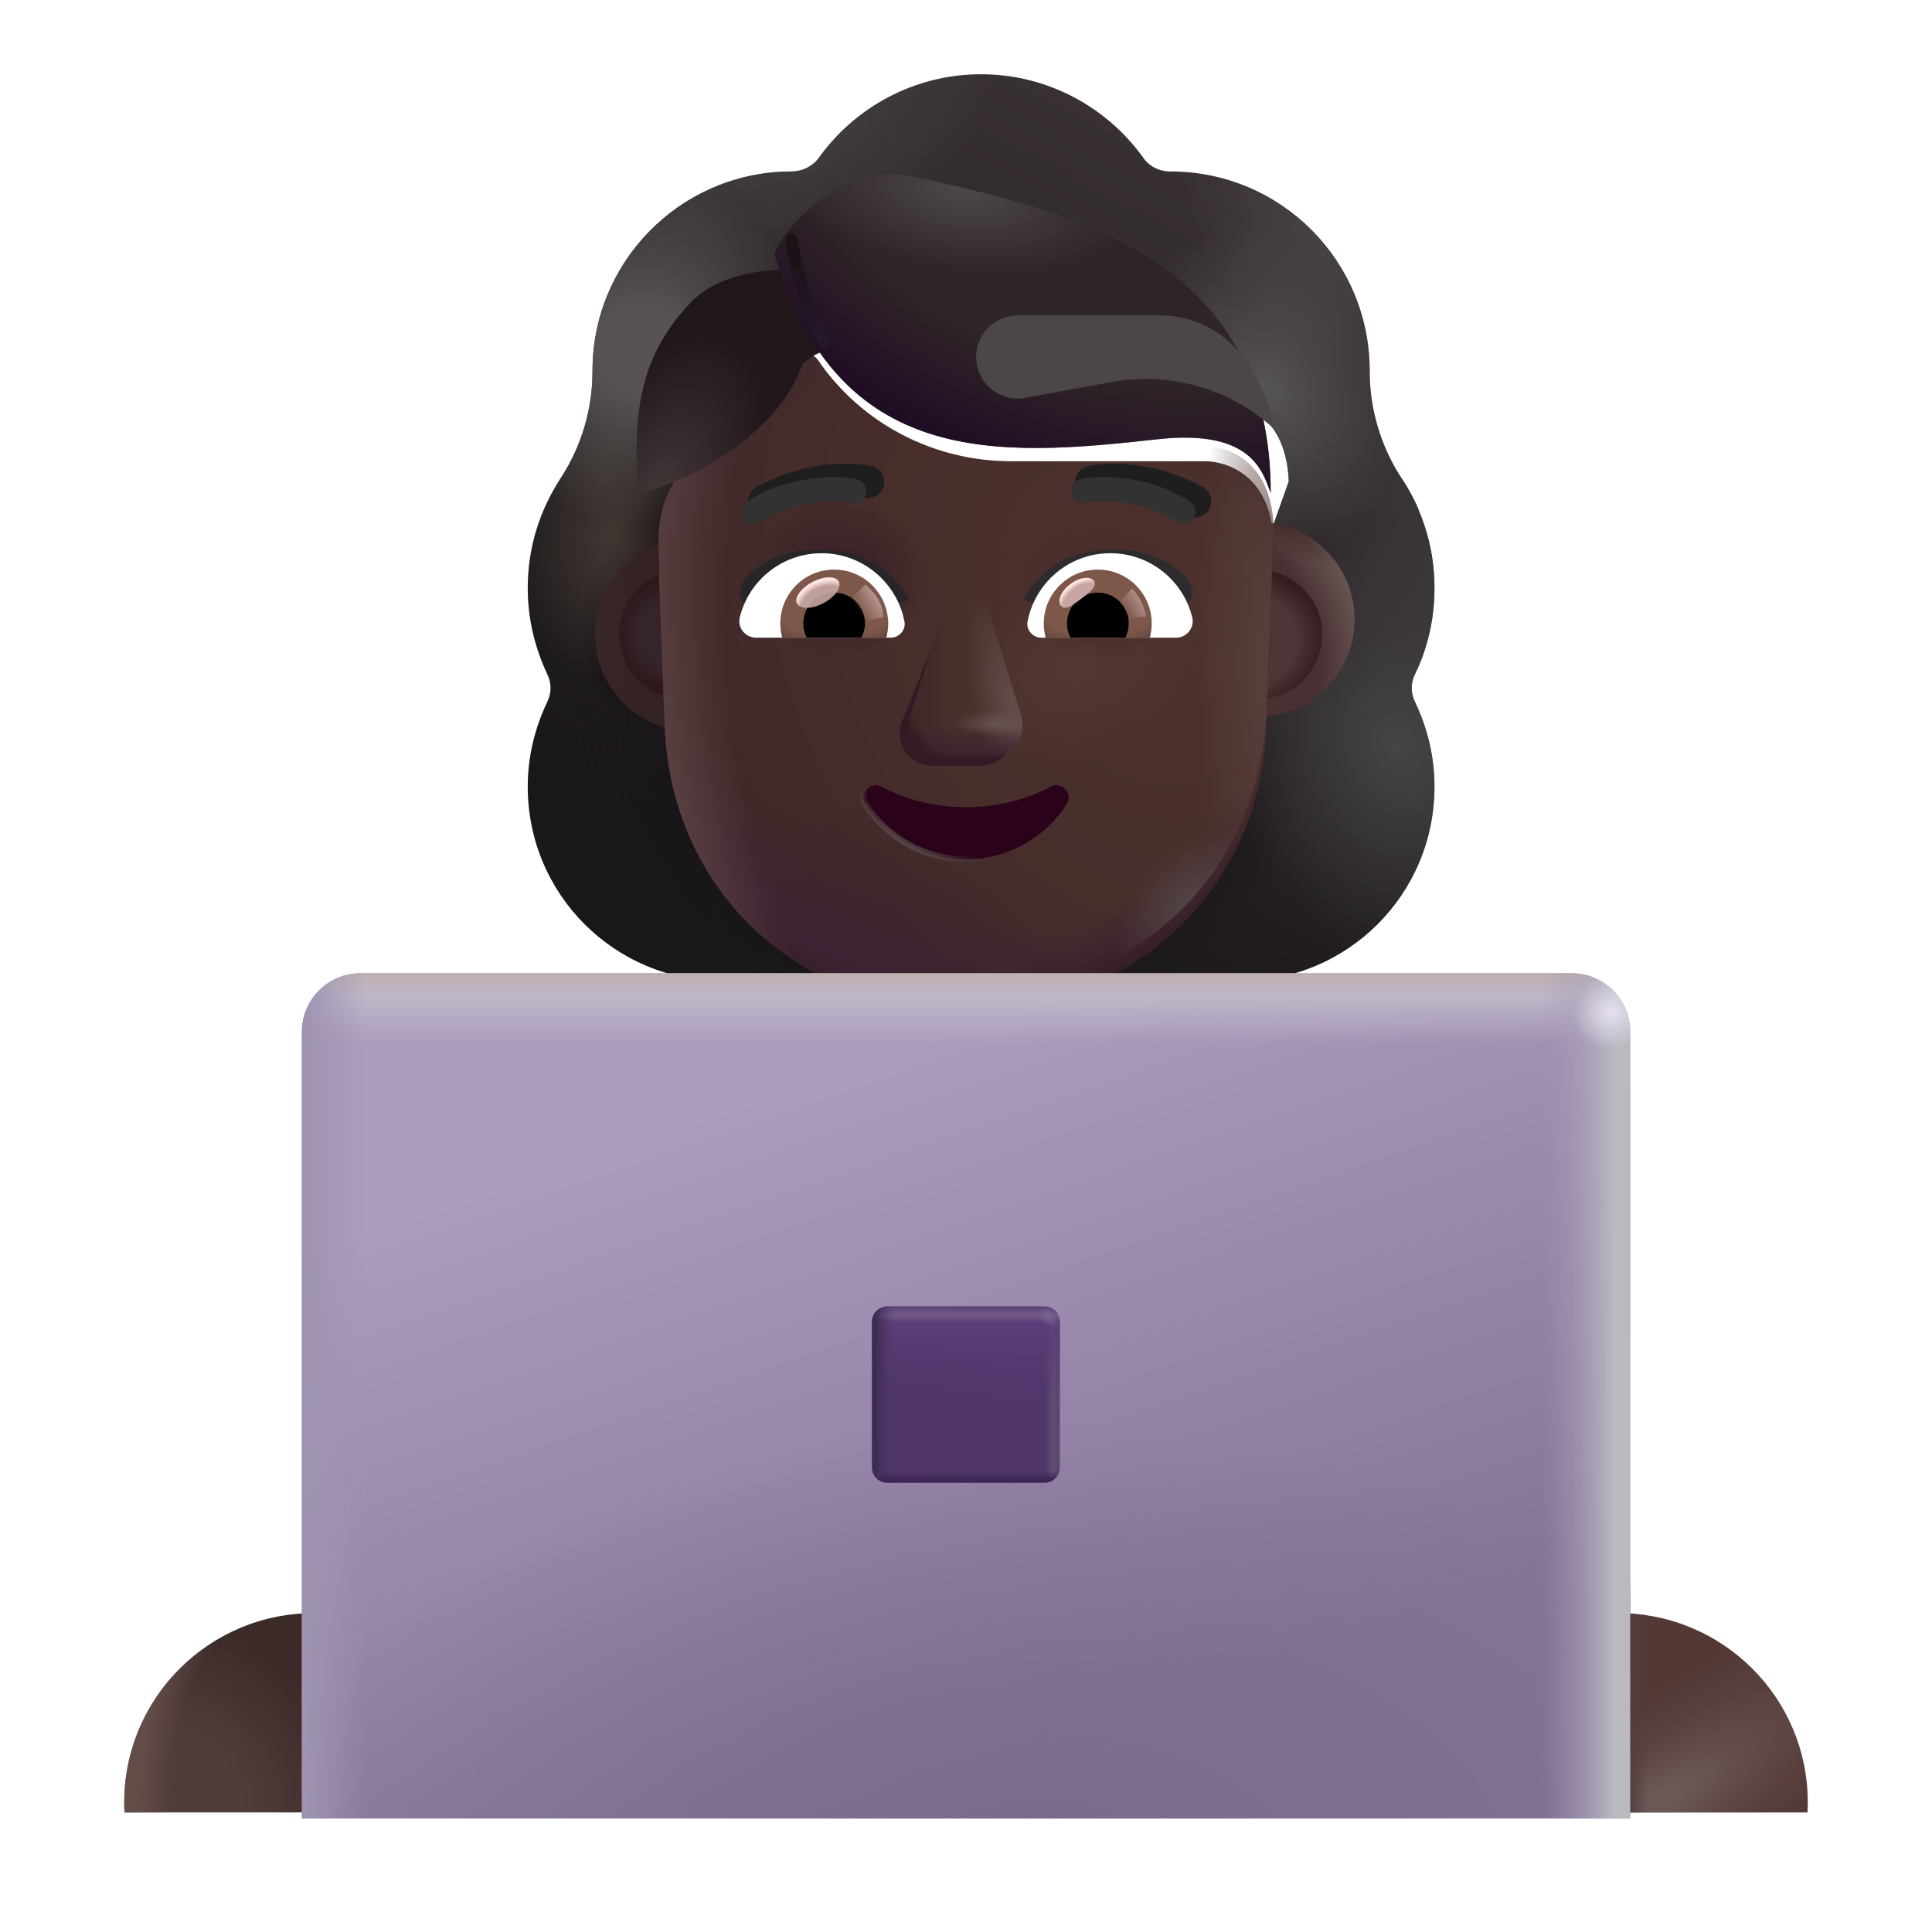 <svg width="32" height="32" viewBox="0 0 32 32" fill="none" xmlns="http://www.w3.org/2000/svg">
<g filter="url(#filter0_i_3_837)">
<path fill-rule="evenodd" clip-rule="evenodd" d="M23.185 11.918C23.398 11.483 23.509 10.997 23.509 10.491C23.509 10.024 23.413 9.586 23.241 9.186H23.246C23.165 9.005 23.075 8.834 22.965 8.673L22.963 8.67C22.619 8.144 22.436 7.526 22.436 6.899V6.889C22.436 5.067 20.959 3.59 19.137 3.59C18.955 3.59 18.783 3.509 18.682 3.357C18.085 2.527 17.103 1.98 16 1.98C14.897 1.98 13.915 2.527 13.318 3.357C13.217 3.498 13.045 3.59 12.863 3.59C12.834 3.59 12.806 3.59 12.778 3.591C10.995 3.636 9.564 5.096 9.564 6.889V6.899C9.564 7.526 9.381 8.144 9.037 8.67L9.035 8.673C8.692 9.199 8.491 9.815 8.491 10.491C8.491 11.008 8.612 11.483 8.815 11.918C8.886 12.06 8.886 12.232 8.815 12.374C8.612 12.799 8.491 13.274 8.491 13.78C8.491 15.562 9.928 16.999 11.709 16.999H20.291C22.072 16.999 23.509 15.562 23.509 13.78C23.509 13.274 23.388 12.799 23.185 12.374C23.114 12.232 23.114 12.06 23.185 11.918ZM10.925 9.246H10.913L12.111 11.601C12.235 14.404 13.329 11.601 16 11.601C18.671 11.601 19.836 14.721 19.96 11.918L21.096 8.721C21.042 7.476 20.14 7.389 19.96 7.389H16.74C15.468 7.389 14.268 6.767 13.55 5.716C13.427 5.542 13.171 5.573 13.089 5.767L13.007 5.961C12.781 6.522 12.351 6.95 11.817 7.195C11.802 7.2 11.784 7.208 11.766 7.216C11.748 7.223 11.73 7.231 11.715 7.236C11.479 7.358 10.925 7.726 10.905 8.675L10.915 8.981L10.925 9.246Z" fill="url(#paint0_linear_3_837)"/>
<path fill-rule="evenodd" clip-rule="evenodd" d="M23.185 11.918C23.398 11.483 23.509 10.997 23.509 10.491C23.509 10.024 23.413 9.586 23.241 9.186H23.246C23.165 9.005 23.075 8.834 22.965 8.673L22.963 8.67C22.619 8.144 22.436 7.526 22.436 6.899V6.889C22.436 5.067 20.959 3.59 19.137 3.59C18.955 3.59 18.783 3.509 18.682 3.357C18.085 2.527 17.103 1.98 16 1.98C14.897 1.98 13.915 2.527 13.318 3.357C13.217 3.498 13.045 3.59 12.863 3.59C12.834 3.59 12.806 3.59 12.778 3.591C10.995 3.636 9.564 5.096 9.564 6.889V6.899C9.564 7.526 9.381 8.144 9.037 8.67L9.035 8.673C8.692 9.199 8.491 9.815 8.491 10.491C8.491 11.008 8.612 11.483 8.815 11.918C8.886 12.06 8.886 12.232 8.815 12.374C8.612 12.799 8.491 13.274 8.491 13.78C8.491 15.562 9.928 16.999 11.709 16.999H20.291C22.072 16.999 23.509 15.562 23.509 13.78C23.509 13.274 23.388 12.799 23.185 12.374C23.114 12.232 23.114 12.06 23.185 11.918ZM10.925 9.246H10.913L12.111 11.601C12.235 14.404 13.329 11.601 16 11.601C18.671 11.601 19.836 14.721 19.96 11.918L21.096 8.721C21.042 7.476 20.14 7.389 19.96 7.389H16.74C15.468 7.389 14.268 6.767 13.55 5.716C13.427 5.542 13.171 5.573 13.089 5.767L13.007 5.961C12.781 6.522 12.351 6.95 11.817 7.195C11.802 7.2 11.784 7.208 11.766 7.216C11.748 7.223 11.73 7.231 11.715 7.236C11.479 7.358 10.925 7.726 10.905 8.675L10.915 8.981L10.925 9.246Z" fill="url(#paint1_radial_3_837)"/>
<path fill-rule="evenodd" clip-rule="evenodd" d="M23.185 11.918C23.398 11.483 23.509 10.997 23.509 10.491C23.509 10.024 23.413 9.586 23.241 9.186H23.246C23.165 9.005 23.075 8.834 22.965 8.673L22.963 8.67C22.619 8.144 22.436 7.526 22.436 6.899V6.889C22.436 5.067 20.959 3.59 19.137 3.59C18.955 3.59 18.783 3.509 18.682 3.357C18.085 2.527 17.103 1.98 16 1.98C14.897 1.98 13.915 2.527 13.318 3.357C13.217 3.498 13.045 3.59 12.863 3.59C12.834 3.59 12.806 3.59 12.778 3.591C10.995 3.636 9.564 5.096 9.564 6.889V6.899C9.564 7.526 9.381 8.144 9.037 8.67L9.035 8.673C8.692 9.199 8.491 9.815 8.491 10.491C8.491 11.008 8.612 11.483 8.815 11.918C8.886 12.06 8.886 12.232 8.815 12.374C8.612 12.799 8.491 13.274 8.491 13.78C8.491 15.562 9.928 16.999 11.709 16.999H20.291C22.072 16.999 23.509 15.562 23.509 13.78C23.509 13.274 23.388 12.799 23.185 12.374C23.114 12.232 23.114 12.06 23.185 11.918ZM10.925 9.246H10.913L12.111 11.601C12.235 14.404 13.329 11.601 16 11.601C18.671 11.601 19.836 14.721 19.96 11.918L21.096 8.721C21.042 7.476 20.14 7.389 19.96 7.389H16.74C15.468 7.389 14.268 6.767 13.55 5.716C13.427 5.542 13.171 5.573 13.089 5.767L13.007 5.961C12.781 6.522 12.351 6.95 11.817 7.195C11.802 7.2 11.784 7.208 11.766 7.216C11.748 7.223 11.73 7.231 11.715 7.236C11.479 7.358 10.925 7.726 10.905 8.675L10.915 8.981L10.925 9.246Z" fill="url(#paint2_radial_3_837)"/>
<path fill-rule="evenodd" clip-rule="evenodd" d="M23.185 11.918C23.398 11.483 23.509 10.997 23.509 10.491C23.509 10.024 23.413 9.586 23.241 9.186H23.246C23.165 9.005 23.075 8.834 22.965 8.673L22.963 8.67C22.619 8.144 22.436 7.526 22.436 6.899V6.889C22.436 5.067 20.959 3.59 19.137 3.59C18.955 3.59 18.783 3.509 18.682 3.357C18.085 2.527 17.103 1.98 16 1.98C14.897 1.98 13.915 2.527 13.318 3.357C13.217 3.498 13.045 3.59 12.863 3.59C12.834 3.59 12.806 3.59 12.778 3.591C10.995 3.636 9.564 5.096 9.564 6.889V6.899C9.564 7.526 9.381 8.144 9.037 8.67L9.035 8.673C8.692 9.199 8.491 9.815 8.491 10.491C8.491 11.008 8.612 11.483 8.815 11.918C8.886 12.06 8.886 12.232 8.815 12.374C8.612 12.799 8.491 13.274 8.491 13.78C8.491 15.562 9.928 16.999 11.709 16.999H20.291C22.072 16.999 23.509 15.562 23.509 13.78C23.509 13.274 23.388 12.799 23.185 12.374C23.114 12.232 23.114 12.06 23.185 11.918ZM10.925 9.246H10.913L12.111 11.601C12.235 14.404 13.329 11.601 16 11.601C18.671 11.601 19.836 14.721 19.96 11.918L21.096 8.721C21.042 7.476 20.14 7.389 19.96 7.389H16.74C15.468 7.389 14.268 6.767 13.55 5.716C13.427 5.542 13.171 5.573 13.089 5.767L13.007 5.961C12.781 6.522 12.351 6.95 11.817 7.195C11.802 7.2 11.784 7.208 11.766 7.216C11.748 7.223 11.73 7.231 11.715 7.236C11.479 7.358 10.925 7.726 10.905 8.675L10.915 8.981L10.925 9.246Z" fill="url(#paint3_radial_3_837)"/>
<path fill-rule="evenodd" clip-rule="evenodd" d="M23.185 11.918C23.398 11.483 23.509 10.997 23.509 10.491C23.509 10.024 23.413 9.586 23.241 9.186H23.246C23.165 9.005 23.075 8.834 22.965 8.673L22.963 8.67C22.619 8.144 22.436 7.526 22.436 6.899V6.889C22.436 5.067 20.959 3.59 19.137 3.59C18.955 3.59 18.783 3.509 18.682 3.357C18.085 2.527 17.103 1.98 16 1.98C14.897 1.98 13.915 2.527 13.318 3.357C13.217 3.498 13.045 3.59 12.863 3.59C12.834 3.59 12.806 3.59 12.778 3.591C10.995 3.636 9.564 5.096 9.564 6.889V6.899C9.564 7.526 9.381 8.144 9.037 8.67L9.035 8.673C8.692 9.199 8.491 9.815 8.491 10.491C8.491 11.008 8.612 11.483 8.815 11.918C8.886 12.06 8.886 12.232 8.815 12.374C8.612 12.799 8.491 13.274 8.491 13.78C8.491 15.562 9.928 16.999 11.709 16.999H20.291C22.072 16.999 23.509 15.562 23.509 13.78C23.509 13.274 23.388 12.799 23.185 12.374C23.114 12.232 23.114 12.06 23.185 11.918ZM10.925 9.246H10.913L12.111 11.601C12.235 14.404 13.329 11.601 16 11.601C18.671 11.601 19.836 14.721 19.96 11.918L21.096 8.721C21.042 7.476 20.14 7.389 19.96 7.389H16.74C15.468 7.389 14.268 6.767 13.55 5.716C13.427 5.542 13.171 5.573 13.089 5.767L13.007 5.961C12.781 6.522 12.351 6.95 11.817 7.195C11.802 7.2 11.784 7.208 11.766 7.216C11.748 7.223 11.73 7.231 11.715 7.236C11.479 7.358 10.925 7.726 10.905 8.675L10.915 8.981L10.925 9.246Z" fill="url(#paint4_radial_3_837)"/>
<path fill-rule="evenodd" clip-rule="evenodd" d="M23.185 11.918C23.398 11.483 23.509 10.997 23.509 10.491C23.509 10.024 23.413 9.586 23.241 9.186H23.246C23.165 9.005 23.075 8.834 22.965 8.673L22.963 8.67C22.619 8.144 22.436 7.526 22.436 6.899V6.889C22.436 5.067 20.959 3.59 19.137 3.59C18.955 3.59 18.783 3.509 18.682 3.357C18.085 2.527 17.103 1.98 16 1.98C14.897 1.98 13.915 2.527 13.318 3.357C13.217 3.498 13.045 3.59 12.863 3.59C12.834 3.59 12.806 3.59 12.778 3.591C10.995 3.636 9.564 5.096 9.564 6.889V6.899C9.564 7.526 9.381 8.144 9.037 8.67L9.035 8.673C8.692 9.199 8.491 9.815 8.491 10.491C8.491 11.008 8.612 11.483 8.815 11.918C8.886 12.06 8.886 12.232 8.815 12.374C8.612 12.799 8.491 13.274 8.491 13.78C8.491 15.562 9.928 16.999 11.709 16.999H20.291C22.072 16.999 23.509 15.562 23.509 13.78C23.509 13.274 23.388 12.799 23.185 12.374C23.114 12.232 23.114 12.06 23.185 11.918ZM10.925 9.246H10.913L12.111 11.601C12.235 14.404 13.329 11.601 16 11.601C18.671 11.601 19.836 14.721 19.96 11.918L21.096 8.721C21.042 7.476 20.14 7.389 19.96 7.389H16.74C15.468 7.389 14.268 6.767 13.55 5.716C13.427 5.542 13.171 5.573 13.089 5.767L13.007 5.961C12.781 6.522 12.351 6.95 11.817 7.195C11.802 7.2 11.784 7.208 11.766 7.216C11.748 7.223 11.73 7.231 11.715 7.236C11.479 7.358 10.925 7.726 10.905 8.675L10.915 8.981L10.925 9.246Z" fill="url(#paint5_radial_3_837)"/>
<path fill-rule="evenodd" clip-rule="evenodd" d="M23.185 11.918C23.398 11.483 23.509 10.997 23.509 10.491C23.509 10.024 23.413 9.586 23.241 9.186H23.246C23.165 9.005 23.075 8.834 22.965 8.673L22.963 8.67C22.619 8.144 22.436 7.526 22.436 6.899V6.889C22.436 5.067 20.959 3.59 19.137 3.59C18.955 3.59 18.783 3.509 18.682 3.357C18.085 2.527 17.103 1.98 16 1.98C14.897 1.98 13.915 2.527 13.318 3.357C13.217 3.498 13.045 3.59 12.863 3.59C12.834 3.59 12.806 3.59 12.778 3.591C10.995 3.636 9.564 5.096 9.564 6.889V6.899C9.564 7.526 9.381 8.144 9.037 8.67L9.035 8.673C8.692 9.199 8.491 9.815 8.491 10.491C8.491 11.008 8.612 11.483 8.815 11.918C8.886 12.06 8.886 12.232 8.815 12.374C8.612 12.799 8.491 13.274 8.491 13.78C8.491 15.562 9.928 16.999 11.709 16.999H20.291C22.072 16.999 23.509 15.562 23.509 13.78C23.509 13.274 23.388 12.799 23.185 12.374C23.114 12.232 23.114 12.06 23.185 11.918ZM10.925 9.246H10.913L12.111 11.601C12.235 14.404 13.329 11.601 16 11.601C18.671 11.601 19.836 14.721 19.96 11.918L21.096 8.721C21.042 7.476 20.14 7.389 19.96 7.389H16.74C15.468 7.389 14.268 6.767 13.55 5.716C13.427 5.542 13.171 5.573 13.089 5.767L13.007 5.961C12.781 6.522 12.351 6.95 11.817 7.195C11.802 7.2 11.784 7.208 11.766 7.216C11.748 7.223 11.73 7.231 11.715 7.236C11.479 7.358 10.925 7.726 10.905 8.675L10.915 8.981L10.925 9.246Z" fill="url(#paint6_radial_3_837)"/>
<path fill-rule="evenodd" clip-rule="evenodd" d="M23.185 11.918C23.398 11.483 23.509 10.997 23.509 10.491C23.509 10.024 23.413 9.586 23.241 9.186H23.246C23.165 9.005 23.075 8.834 22.965 8.673L22.963 8.67C22.619 8.144 22.436 7.526 22.436 6.899V6.889C22.436 5.067 20.959 3.59 19.137 3.59C18.955 3.59 18.783 3.509 18.682 3.357C18.085 2.527 17.103 1.98 16 1.98C14.897 1.98 13.915 2.527 13.318 3.357C13.217 3.498 13.045 3.59 12.863 3.59C12.834 3.59 12.806 3.59 12.778 3.591C10.995 3.636 9.564 5.096 9.564 6.889V6.899C9.564 7.526 9.381 8.144 9.037 8.67L9.035 8.673C8.692 9.199 8.491 9.815 8.491 10.491C8.491 11.008 8.612 11.483 8.815 11.918C8.886 12.06 8.886 12.232 8.815 12.374C8.612 12.799 8.491 13.274 8.491 13.78C8.491 15.562 9.928 16.999 11.709 16.999H20.291C22.072 16.999 23.509 15.562 23.509 13.78C23.509 13.274 23.388 12.799 23.185 12.374C23.114 12.232 23.114 12.06 23.185 11.918ZM10.925 9.246H10.913L12.111 11.601C12.235 14.404 13.329 11.601 16 11.601C18.671 11.601 19.836 14.721 19.96 11.918L21.096 8.721C21.042 7.476 20.14 7.389 19.96 7.389H16.74C15.468 7.389 14.268 6.767 13.55 5.716C13.427 5.542 13.171 5.573 13.089 5.767L13.007 5.961C12.781 6.522 12.351 6.95 11.817 7.195C11.802 7.2 11.784 7.208 11.766 7.216C11.748 7.223 11.73 7.231 11.715 7.236C11.479 7.358 10.925 7.726 10.905 8.675L10.915 8.981L10.925 9.246Z" fill="url(#paint7_radial_3_837)"/>
<path fill-rule="evenodd" clip-rule="evenodd" d="M23.185 11.918C23.398 11.483 23.509 10.997 23.509 10.491C23.509 10.024 23.413 9.586 23.241 9.186H23.246C23.165 9.005 23.075 8.834 22.965 8.673L22.963 8.67C22.619 8.144 22.436 7.526 22.436 6.899V6.889C22.436 5.067 20.959 3.59 19.137 3.59C18.955 3.59 18.783 3.509 18.682 3.357C18.085 2.527 17.103 1.98 16 1.98C14.897 1.98 13.915 2.527 13.318 3.357C13.217 3.498 13.045 3.59 12.863 3.59C12.834 3.59 12.806 3.59 12.778 3.591C10.995 3.636 9.564 5.096 9.564 6.889V6.899C9.564 7.526 9.381 8.144 9.037 8.67L9.035 8.673C8.692 9.199 8.491 9.815 8.491 10.491C8.491 11.008 8.612 11.483 8.815 11.918C8.886 12.06 8.886 12.232 8.815 12.374C8.612 12.799 8.491 13.274 8.491 13.78C8.491 15.562 9.928 16.999 11.709 16.999H20.291C22.072 16.999 23.509 15.562 23.509 13.78C23.509 13.274 23.388 12.799 23.185 12.374C23.114 12.232 23.114 12.06 23.185 11.918ZM10.925 9.246H10.913L12.111 11.601C12.235 14.404 13.329 11.601 16 11.601C18.671 11.601 19.836 14.721 19.96 11.918L21.096 8.721C21.042 7.476 20.14 7.389 19.96 7.389H16.74C15.468 7.389 14.268 6.767 13.55 5.716C13.427 5.542 13.171 5.573 13.089 5.767L13.007 5.961C12.781 6.522 12.351 6.95 11.817 7.195C11.802 7.2 11.784 7.208 11.766 7.216C11.748 7.223 11.73 7.231 11.715 7.236C11.479 7.358 10.925 7.726 10.905 8.675L10.915 8.981L10.925 9.246Z" fill="url(#paint8_radial_3_837)"/>
<path fill-rule="evenodd" clip-rule="evenodd" d="M23.185 11.918C23.398 11.483 23.509 10.997 23.509 10.491C23.509 10.024 23.413 9.586 23.241 9.186H23.246C23.165 9.005 23.075 8.834 22.965 8.673L22.963 8.67C22.619 8.144 22.436 7.526 22.436 6.899V6.889C22.436 5.067 20.959 3.59 19.137 3.59C18.955 3.59 18.783 3.509 18.682 3.357C18.085 2.527 17.103 1.98 16 1.98C14.897 1.98 13.915 2.527 13.318 3.357C13.217 3.498 13.045 3.59 12.863 3.59C12.834 3.59 12.806 3.59 12.778 3.591C10.995 3.636 9.564 5.096 9.564 6.889V6.899C9.564 7.526 9.381 8.144 9.037 8.67L9.035 8.673C8.692 9.199 8.491 9.815 8.491 10.491C8.491 11.008 8.612 11.483 8.815 11.918C8.886 12.06 8.886 12.232 8.815 12.374C8.612 12.799 8.491 13.274 8.491 13.78C8.491 15.562 9.928 16.999 11.709 16.999H20.291C22.072 16.999 23.509 15.562 23.509 13.78C23.509 13.274 23.388 12.799 23.185 12.374C23.114 12.232 23.114 12.06 23.185 11.918ZM10.925 9.246H10.913L12.111 11.601C12.235 14.404 13.329 11.601 16 11.601C18.671 11.601 19.836 14.721 19.96 11.918L21.096 8.721C21.042 7.476 20.14 7.389 19.96 7.389H16.74C15.468 7.389 14.268 6.767 13.55 5.716C13.427 5.542 13.171 5.573 13.089 5.767L13.007 5.961C12.781 6.522 12.351 6.95 11.817 7.195C11.802 7.2 11.784 7.208 11.766 7.216C11.748 7.223 11.73 7.231 11.715 7.236C11.479 7.358 10.925 7.726 10.905 8.675L10.915 8.981L10.925 9.246Z" fill="url(#paint9_radial_3_837)"/>
<path fill-rule="evenodd" clip-rule="evenodd" d="M23.185 11.918C23.398 11.483 23.509 10.997 23.509 10.491C23.509 10.024 23.413 9.586 23.241 9.186H23.246C23.165 9.005 23.075 8.834 22.965 8.673L22.963 8.67C22.619 8.144 22.436 7.526 22.436 6.899V6.889C22.436 5.067 20.959 3.59 19.137 3.59C18.955 3.59 18.783 3.509 18.682 3.357C18.085 2.527 17.103 1.98 16 1.98C14.897 1.98 13.915 2.527 13.318 3.357C13.217 3.498 13.045 3.59 12.863 3.59C12.834 3.59 12.806 3.59 12.778 3.591C10.995 3.636 9.564 5.096 9.564 6.889V6.899C9.564 7.526 9.381 8.144 9.037 8.67L9.035 8.673C8.692 9.199 8.491 9.815 8.491 10.491C8.491 11.008 8.612 11.483 8.815 11.918C8.886 12.06 8.886 12.232 8.815 12.374C8.612 12.799 8.491 13.274 8.491 13.78C8.491 15.562 9.928 16.999 11.709 16.999H20.291C22.072 16.999 23.509 15.562 23.509 13.78C23.509 13.274 23.388 12.799 23.185 12.374C23.114 12.232 23.114 12.06 23.185 11.918ZM10.925 9.246H10.913L12.111 11.601C12.235 14.404 13.329 11.601 16 11.601C18.671 11.601 19.836 14.721 19.96 11.918L21.096 8.721C21.042 7.476 20.14 7.389 19.96 7.389H16.74C15.468 7.389 14.268 6.767 13.55 5.716C13.427 5.542 13.171 5.573 13.089 5.767L13.007 5.961C12.781 6.522 12.351 6.95 11.817 7.195C11.802 7.2 11.784 7.208 11.766 7.216C11.748 7.223 11.73 7.231 11.715 7.236C11.479 7.358 10.925 7.726 10.905 8.675L10.915 8.981L10.925 9.246Z" fill="url(#paint10_radial_3_837)"/>
<path fill-rule="evenodd" clip-rule="evenodd" d="M23.185 11.918C23.398 11.483 23.509 10.997 23.509 10.491C23.509 10.024 23.413 9.586 23.241 9.186H23.246C23.165 9.005 23.075 8.834 22.965 8.673L22.963 8.67C22.619 8.144 22.436 7.526 22.436 6.899V6.889C22.436 5.067 20.959 3.59 19.137 3.59C18.955 3.59 18.783 3.509 18.682 3.357C18.085 2.527 17.103 1.98 16 1.98C14.897 1.98 13.915 2.527 13.318 3.357C13.217 3.498 13.045 3.59 12.863 3.59C12.834 3.59 12.806 3.59 12.778 3.591C10.995 3.636 9.564 5.096 9.564 6.889V6.899C9.564 7.526 9.381 8.144 9.037 8.67L9.035 8.673C8.692 9.199 8.491 9.815 8.491 10.491C8.491 11.008 8.612 11.483 8.815 11.918C8.886 12.06 8.886 12.232 8.815 12.374C8.612 12.799 8.491 13.274 8.491 13.78C8.491 15.562 9.928 16.999 11.709 16.999H20.291C22.072 16.999 23.509 15.562 23.509 13.78C23.509 13.274 23.388 12.799 23.185 12.374C23.114 12.232 23.114 12.06 23.185 11.918ZM10.925 9.246H10.913L12.111 11.601C12.235 14.404 13.329 11.601 16 11.601C18.671 11.601 19.836 14.721 19.96 11.918L21.096 8.721C21.042 7.476 20.14 7.389 19.96 7.389H16.74C15.468 7.389 14.268 6.767 13.55 5.716C13.427 5.542 13.171 5.573 13.089 5.767L13.007 5.961C12.781 6.522 12.351 6.95 11.817 7.195C11.802 7.2 11.784 7.208 11.766 7.216C11.748 7.223 11.73 7.231 11.715 7.236C11.479 7.358 10.925 7.726 10.905 8.675L10.915 8.981L10.925 9.246Z" fill="url(#paint11_radial_3_837)"/>
</g>
<path d="M16.355 15.289C16.605 15.299 16.865 15.319 17.125 15.339C16.865 15.319 16.615 15.299 16.355 15.289Z" fill="url(#paint12_linear_3_837)"/>
<path d="M16.025 15.289C16.015 15.289 16.005 15.289 15.985 15.289C16.085 15.289 16.175 15.289 16.275 15.299C16.195 15.289 16.105 15.289 16.025 15.289Z" fill="url(#paint13_linear_3_837)"/>
<g filter="url(#filter1_i_3_837)">
<path d="M11.314 12.118C12.203 12.118 12.924 11.397 12.924 10.508C12.924 9.62 12.203 8.899 11.314 8.899C10.426 8.899 9.705 9.62 9.705 10.508C9.705 11.397 10.426 12.118 11.314 12.118Z" fill="url(#paint14_linear_3_837)"/>
</g>
<g filter="url(#filter2_i_3_837)">
<path d="M20.827 12.118C21.716 12.118 22.436 11.397 22.436 10.508C22.436 9.62 21.716 8.899 20.827 8.899C19.939 8.899 19.218 9.62 19.218 10.508C19.218 11.397 19.939 12.118 20.827 12.118Z" fill="url(#paint15_radial_3_837)"/>
<path d="M20.827 12.118C21.716 12.118 22.436 11.397 22.436 10.508C22.436 9.62 21.716 8.899 20.827 8.899C19.939 8.899 19.218 9.62 19.218 10.508C19.218 11.397 19.939 12.118 20.827 12.118Z" fill="url(#paint16_radial_3_837)"/>
</g>
<g filter="url(#filter3_f_3_837)">
<path d="M20.827 11.582C21.421 11.582 21.901 11.102 21.901 10.508C21.901 9.915 21.421 9.434 20.827 9.434C20.234 9.434 19.753 9.915 19.753 10.508C19.753 11.102 20.234 11.582 20.827 11.582Z" fill="#4C3637"/>
<path d="M20.827 11.582C21.421 11.582 21.901 11.102 21.901 10.508C21.901 9.915 21.421 9.434 20.827 9.434C20.234 9.434 19.753 9.915 19.753 10.508C19.753 11.102 20.234 11.582 20.827 11.582Z" fill="url(#paint17_radial_3_837)"/>
</g>
<g filter="url(#filter4_f_3_837)">
<path d="M11.334 11.582C11.927 11.582 12.408 11.102 12.408 10.508C12.408 9.915 11.927 9.434 11.334 9.434C10.741 9.434 10.26 9.915 10.26 10.508C10.26 11.102 10.741 11.582 11.334 11.582Z" fill="#35252B"/>
<path d="M11.334 11.582C11.927 11.582 12.408 11.102 12.408 10.508C12.408 9.915 11.927 9.434 11.334 9.434C10.741 9.434 10.26 9.915 10.26 10.508C10.26 11.102 10.741 11.582 11.334 11.582Z" fill="url(#paint18_radial_3_837)"/>
</g>
<g filter="url(#filter5_i_3_837)">
<path d="M10.913 9.246H10.925L10.915 8.981L10.905 8.675C10.925 7.726 11.479 7.358 11.715 7.236C11.73 7.231 11.748 7.223 11.766 7.216C11.784 7.208 11.802 7.2 11.817 7.195C12.351 6.95 12.781 6.522 13.007 5.961L13.089 5.767C13.171 5.573 13.427 5.542 13.55 5.716C14.268 6.767 15.468 7.389 16.74 7.389H19.96C20.14 7.389 21.042 7.476 21.096 8.721L20.977 11.794C20.854 14.597 18.665 16.479 15.993 16.479C13.322 16.479 11.134 14.597 11.01 11.794L10.913 9.246Z" fill="url(#paint19_radial_3_837)"/>
<path d="M10.913 9.246H10.925L10.915 8.981L10.905 8.675C10.925 7.726 11.479 7.358 11.715 7.236C11.73 7.231 11.748 7.223 11.766 7.216C11.784 7.208 11.802 7.2 11.817 7.195C12.351 6.95 12.781 6.522 13.007 5.961L13.089 5.767C13.171 5.573 13.427 5.542 13.55 5.716C14.268 6.767 15.468 7.389 16.74 7.389H19.96C20.14 7.389 21.042 7.476 21.096 8.721L20.977 11.794C20.854 14.597 18.665 16.479 15.993 16.479C13.322 16.479 11.134 14.597 11.01 11.794L10.913 9.246Z" fill="url(#paint20_radial_3_837)"/>
<path d="M10.913 9.246H10.925L10.915 8.981L10.905 8.675C10.925 7.726 11.479 7.358 11.715 7.236C11.73 7.231 11.748 7.223 11.766 7.216C11.784 7.208 11.802 7.2 11.817 7.195C12.351 6.95 12.781 6.522 13.007 5.961L13.089 5.767C13.171 5.573 13.427 5.542 13.55 5.716C14.268 6.767 15.468 7.389 16.74 7.389H19.96C20.14 7.389 21.042 7.476 21.096 8.721L20.977 11.794C20.854 14.597 18.665 16.479 15.993 16.479C13.322 16.479 11.134 14.597 11.01 11.794L10.913 9.246Z" fill="url(#paint21_radial_3_837)"/>
<path d="M10.913 9.246H10.925L10.915 8.981L10.905 8.675C10.925 7.726 11.479 7.358 11.715 7.236C11.73 7.231 11.748 7.223 11.766 7.216C11.784 7.208 11.802 7.2 11.817 7.195C12.351 6.95 12.781 6.522 13.007 5.961L13.089 5.767C13.171 5.573 13.427 5.542 13.55 5.716C14.268 6.767 15.468 7.389 16.74 7.389H19.96C20.14 7.389 21.042 7.476 21.096 8.721L20.977 11.794C20.854 14.597 18.665 16.479 15.993 16.479C13.322 16.479 11.134 14.597 11.01 11.794L10.913 9.246Z" fill="url(#paint22_radial_3_837)"/>
<path d="M10.913 9.246H10.925L10.915 8.981L10.905 8.675C10.925 7.726 11.479 7.358 11.715 7.236C11.73 7.231 11.748 7.223 11.766 7.216C11.784 7.208 11.802 7.2 11.817 7.195C12.351 6.95 12.781 6.522 13.007 5.961L13.089 5.767C13.171 5.573 13.427 5.542 13.55 5.716C14.268 6.767 15.468 7.389 16.74 7.389H19.96C20.14 7.389 21.042 7.476 21.096 8.721L20.977 11.794C20.854 14.597 18.665 16.479 15.993 16.479C13.322 16.479 11.134 14.597 11.01 11.794L10.913 9.246Z" fill="url(#paint23_radial_3_837)"/>
<path d="M10.913 9.246H10.925L10.915 8.981L10.905 8.675C10.925 7.726 11.479 7.358 11.715 7.236C11.73 7.231 11.748 7.223 11.766 7.216C11.784 7.208 11.802 7.2 11.817 7.195C12.351 6.95 12.781 6.522 13.007 5.961L13.089 5.767C13.171 5.573 13.427 5.542 13.55 5.716C14.268 6.767 15.468 7.389 16.74 7.389H19.96C20.14 7.389 21.042 7.476 21.096 8.721L20.977 11.794C20.854 14.597 18.665 16.479 15.993 16.479C13.322 16.479 11.134 14.597 11.01 11.794L10.913 9.246Z" fill="url(#paint24_radial_3_837)"/>
<path d="M10.913 9.246H10.925L10.915 8.981L10.905 8.675C10.925 7.726 11.479 7.358 11.715 7.236C11.73 7.231 11.748 7.223 11.766 7.216C11.784 7.208 11.802 7.2 11.817 7.195C12.351 6.95 12.781 6.522 13.007 5.961L13.089 5.767C13.171 5.573 13.427 5.542 13.55 5.716C14.268 6.767 15.468 7.389 16.74 7.389H19.96C20.14 7.389 21.042 7.476 21.096 8.721L20.977 11.794C20.854 14.597 18.665 16.479 15.993 16.479C13.322 16.479 11.134 14.597 11.01 11.794L10.913 9.246Z" fill="url(#paint25_radial_3_837)"/>
<path d="M10.913 9.246H10.925L10.915 8.981L10.905 8.675C10.925 7.726 11.479 7.358 11.715 7.236C11.73 7.231 11.748 7.223 11.766 7.216C11.784 7.208 11.802 7.2 11.817 7.195C12.351 6.95 12.781 6.522 13.007 5.961L13.089 5.767C13.171 5.573 13.427 5.542 13.55 5.716C14.268 6.767 15.468 7.389 16.74 7.389H19.96C20.14 7.389 21.042 7.476 21.096 8.721L20.977 11.794C20.854 14.597 18.665 16.479 15.993 16.479C13.322 16.479 11.134 14.597 11.01 11.794L10.913 9.246Z" fill="url(#paint26_radial_3_837)"/>
</g>
<path d="M10.913 9.246H10.925L10.915 8.981L10.905 8.675C10.925 7.726 11.479 7.358 11.715 7.236C11.73 7.231 11.748 7.223 11.766 7.216C11.784 7.208 11.802 7.2 11.817 7.195C12.351 6.95 12.781 6.522 13.007 5.961L13.089 5.767C13.171 5.573 13.427 5.542 13.55 5.716C14.268 6.767 15.468 7.389 16.74 7.389H19.96C20.14 7.389 21.042 7.476 21.096 8.721L20.977 11.794C20.854 14.597 18.665 16.479 15.993 16.479C13.322 16.479 11.134 14.597 11.01 11.794L10.913 9.246Z" fill="url(#paint27_radial_3_837)"/>
<path d="M10.913 9.246H10.925L10.915 8.981L10.905 8.675C10.925 7.726 11.479 7.358 11.715 7.236C11.73 7.231 11.748 7.223 11.766 7.216C11.784 7.208 11.802 7.2 11.817 7.195C12.351 6.95 12.781 6.522 13.007 5.961L13.089 5.767C13.171 5.573 13.427 5.542 13.55 5.716C14.268 6.767 15.468 7.389 16.74 7.389H19.96C20.14 7.389 21.042 7.476 21.096 8.721L20.977 11.794C20.854 14.597 18.665 16.479 15.993 16.479C13.322 16.479 11.134 14.597 11.01 11.794L10.913 9.246Z" fill="url(#paint28_radial_3_837)"/>
<g filter="url(#filter6_f_3_837)">
<path d="M15.608 10.286L14.924 11.986C14.816 12.335 15.076 12.685 15.445 12.685H16.231C16.6 12.685 16.86 12.33 16.752 11.986L16.22 10.286C16.106 9.909 15.727 9.909 15.608 10.286Z" fill="#331B25"/>
</g>
<g filter="url(#filter7_f_3_837)">
<path d="M15.618 10.147L15.086 11.847C14.978 12.197 15.238 12.547 15.607 12.547H16.393C16.762 12.547 17.022 12.192 16.914 11.847L16.383 10.147C16.269 9.771 15.737 9.771 15.618 10.147Z" fill="#4A302D"/>
<path d="M15.618 10.147L15.086 11.847C14.978 12.197 15.238 12.547 15.607 12.547H16.393C16.762 12.547 17.022 12.192 16.914 11.847L16.383 10.147C16.269 9.771 15.737 9.771 15.618 10.147Z" fill="url(#paint29_radial_3_837)"/>
<path d="M15.618 10.147L15.086 11.847C14.978 12.197 15.238 12.547 15.607 12.547H16.393C16.762 12.547 17.022 12.192 16.914 11.847L16.383 10.147C16.269 9.771 15.737 9.771 15.618 10.147Z" fill="url(#paint30_linear_3_837)"/>
<path d="M15.618 10.147L15.086 11.847C14.978 12.197 15.238 12.547 15.607 12.547H16.393C16.762 12.547 17.022 12.192 16.914 11.847L16.383 10.147C16.269 9.771 15.737 9.771 15.618 10.147Z" fill="url(#paint31_linear_3_837)"/>
<path d="M15.618 10.147L15.086 11.847C14.978 12.197 15.238 12.547 15.607 12.547H16.393C16.762 12.547 17.022 12.192 16.914 11.847L16.383 10.147C16.269 9.771 15.737 9.771 15.618 10.147Z" fill="url(#paint32_radial_3_837)"/>
</g>
<path d="M15.618 10.147L15.086 11.847C14.978 12.197 15.238 12.547 15.607 12.547H16.393C16.762 12.547 17.022 12.192 16.914 11.847L16.383 10.147C16.269 9.771 15.737 9.771 15.618 10.147Z" fill="url(#paint33_linear_3_837)"/>
<path d="M15.618 10.147L15.086 11.847C14.978 12.197 15.238 12.547 15.607 12.547H16.393C16.762 12.547 17.022 12.192 16.914 11.847L16.383 10.147C16.269 9.771 15.737 9.771 15.618 10.147Z" fill="url(#paint34_radial_3_837)"/>
<path d="M14.602 13.031L14.602 13.031L14.602 13.031C14.508 12.982 14.412 13.013 14.354 13.075C14.297 13.136 14.275 13.235 14.334 13.322C14.686 13.868 15.3 14.232 16 14.232C16.7 14.232 17.314 13.868 17.667 13.322C17.725 13.232 17.704 13.134 17.645 13.072C17.588 13.011 17.491 12.983 17.399 13.031L17.399 13.031L17.398 13.031C16.994 13.246 16.518 13.37 16 13.37C15.487 13.37 15.006 13.246 14.602 13.031Z" fill="#2A0219" stroke="url(#paint35_linear_3_837)" stroke-width="0.1"/>
<g filter="url(#filter8_i_3_837)">
<path d="M17.142 9.94C17.408 9.473 17.811 9.104 18.68 9.104C19.06 9.104 19.427 9.209 19.752 9.473C20.021 9.69 19.985 9.968 19.777 10.072L19.221 10.389C18.569 10.179 17.848 10.15 17.142 9.94Z" fill="#2D2B2E"/>
</g>
<g filter="url(#filter9_i_3_837)">
<path d="M14.858 9.94C14.593 9.473 14.189 9.104 13.321 9.104C12.941 9.104 12.574 9.209 12.248 9.473C11.979 9.69 12.015 9.968 12.223 10.072L12.779 10.389C13.431 10.179 14.152 10.15 14.858 9.94Z" fill="#272528"/>
</g>
<g filter="url(#filter10_i_3_837)">
<path d="M12.602 8.731L12.598 8.733C12.598 8.733 12.598 8.733 12.598 8.733C12.471 8.809 12.306 8.768 12.23 8.641C12.154 8.514 12.195 8.349 12.322 8.273L12.323 8.273L12.324 8.272L12.327 8.27L12.336 8.265C12.344 8.261 12.355 8.254 12.369 8.247C12.396 8.232 12.435 8.212 12.485 8.188C12.583 8.141 12.724 8.081 12.895 8.026C13.235 7.918 13.71 7.827 14.223 7.917C14.369 7.943 14.466 8.082 14.441 8.228C14.415 8.374 14.276 8.471 14.13 8.445C13.731 8.375 13.348 8.445 13.058 8.537C12.914 8.583 12.796 8.634 12.715 8.672C12.675 8.692 12.644 8.708 12.624 8.719C12.614 8.724 12.607 8.728 12.602 8.731Z" fill="#1E1E1E"/>
</g>
<g filter="url(#filter11_i_3_837)">
<path fill-rule="evenodd" clip-rule="evenodd" d="M19.732 8.273C19.732 8.273 19.732 8.273 19.594 8.503L19.732 8.273C19.858 8.349 19.9 8.514 19.824 8.641C19.748 8.768 19.583 8.809 19.456 8.733C19.456 8.733 19.456 8.733 19.456 8.733L19.451 8.731C19.447 8.728 19.44 8.724 19.43 8.719C19.41 8.708 19.379 8.692 19.338 8.672C19.258 8.634 19.14 8.583 18.996 8.537C18.706 8.445 18.323 8.375 17.924 8.445C17.778 8.471 17.639 8.374 17.613 8.228C17.587 8.082 17.685 7.943 17.831 7.917C18.344 7.827 18.819 7.918 19.159 8.026C19.33 8.081 19.471 8.141 19.569 8.188C19.619 8.212 19.658 8.232 19.685 8.247C19.699 8.254 19.71 8.261 19.718 8.265L19.727 8.27L19.73 8.272L19.731 8.273L19.732 8.273Z" fill="#1E1E1E"/>
</g>
<path d="M18.391 9.163C19.044 9.163 19.596 9.613 19.746 10.221C19.791 10.396 19.657 10.562 19.478 10.562H17.247C17.105 10.562 16.991 10.432 17.02 10.29C17.146 9.649 17.709 9.163 18.391 9.163Z" fill="white"/>
<path d="M18.184 9.434C18.679 9.434 19.076 9.836 19.076 10.327C19.076 10.408 19.064 10.489 19.044 10.562H17.32C17.3 10.485 17.288 10.408 17.288 10.327C17.288 9.836 17.689 9.434 18.184 9.434Z" fill="url(#paint36_radial_3_837)"/>
<path d="M17.673 10.327C17.673 10.043 17.9 9.816 18.184 9.816C18.468 9.816 18.695 10.043 18.695 10.327C18.695 10.412 18.675 10.493 18.638 10.562H17.734C17.693 10.493 17.673 10.412 17.673 10.327Z" fill="black"/>
<g filter="url(#filter12_f_3_837)">
<path d="M18.119 9.623C18.182 9.708 18.049 9.812 17.898 9.925C17.747 10.038 17.635 10.117 17.571 10.032C17.508 9.947 17.579 9.787 17.73 9.674C17.881 9.561 18.055 9.538 18.119 9.623Z" fill="#C7A7A3"/>
<path d="M18.119 9.623C18.182 9.708 18.049 9.812 17.898 9.925C17.747 10.038 17.635 10.117 17.571 10.032C17.508 9.947 17.579 9.787 17.73 9.674C17.881 9.561 18.055 9.538 18.119 9.623Z" fill="url(#paint37_radial_3_837)"/>
</g>
<g filter="url(#filter13_f_3_837)">
<path d="M18.979 10.209C18.946 9.979 18.811 9.805 18.748 9.747L18.488 10.032L18.605 10.26L18.979 10.209Z" fill="url(#paint38_linear_3_837)"/>
</g>
<path d="M13.609 9.163C12.956 9.163 12.404 9.613 12.254 10.221C12.21 10.396 12.344 10.562 12.522 10.562H14.753C14.895 10.562 15.009 10.432 14.98 10.29C14.854 9.649 14.287 9.163 13.609 9.163Z" fill="white"/>
<path d="M13.816 9.434C13.321 9.434 12.924 9.836 12.924 10.327C12.924 10.408 12.936 10.489 12.956 10.562H14.68C14.7 10.485 14.712 10.408 14.712 10.327C14.708 9.836 14.311 9.434 13.816 9.434Z" fill="url(#paint39_radial_3_837)"/>
<path d="M14.327 10.327C14.327 10.043 14.1 9.816 13.816 9.816C13.532 9.816 13.305 10.043 13.305 10.327C13.305 10.412 13.325 10.493 13.362 10.562H14.266C14.303 10.493 14.327 10.412 14.327 10.327Z" fill="black"/>
<g filter="url(#filter14_f_3_837)">
<path d="M14.631 10.222C14.631 9.934 14.397 9.741 14.333 9.683L14.045 9.962L14.222 10.323L14.631 10.222Z" fill="url(#paint40_linear_3_837)"/>
</g>
<g filter="url(#filter15_f_3_837)">
<ellipse cx="13.547" cy="9.816" rx="0.39" ry="0.197" transform="rotate(-27.914 13.547 9.816)" fill="#C7A7A3" fill-opacity="0.9"/>
<ellipse cx="13.547" cy="9.816" rx="0.39" ry="0.197" transform="rotate(-27.914 13.547 9.816)" fill="url(#paint41_radial_3_837)"/>
</g>
<g filter="url(#filter16_f_3_837)">
<path d="M17.94 8.136C18.262 8.057 19.064 8.097 19.6 8.48" stroke="#323233" stroke-width="0.4" stroke-linecap="round"/>
</g>
<g filter="url(#filter17_f_3_837)">
<path d="M14.149 8.136C13.826 8.057 13.024 8.097 12.488 8.48" stroke="#323233" stroke-width="0.4" stroke-linecap="round"/>
</g>
<g filter="url(#filter18_if_3_837)">
<path d="M10.931 4.52C11.497 3.921 12.567 3.92 13.062 4.009L13.457 5.3C13.205 5.261 12.979 5.35 12.79 5.535C12.341 6.795 10.8 7.49 10.086 7.68C9.938 6.188 10.195 5.3 10.931 4.52Z" fill="#20171A"/>
<path d="M10.931 4.52C11.497 3.921 12.567 3.92 13.062 4.009L13.457 5.3C13.205 5.261 12.979 5.35 12.79 5.535C12.341 6.795 10.8 7.49 10.086 7.68C9.938 6.188 10.195 5.3 10.931 4.52Z" fill="url(#paint42_radial_3_837)"/>
</g>
<g filter="url(#filter19_if_3_837)">
<path d="M15.397 2.718C14.264 2.468 13.247 3.598 13.13 4.017C14.181 7.562 16.843 7.368 19.47 7.076C21.042 6.901 21.213 7.618 21.347 7.964C21.347 4.031 18.003 3.293 15.425 2.724L15.397 2.718Z" fill="#2F2428"/>
<path d="M15.397 2.718C14.264 2.468 13.247 3.598 13.13 4.017C14.181 7.562 16.843 7.368 19.47 7.076C21.042 6.901 21.213 7.618 21.347 7.964C21.347 4.031 18.003 3.293 15.425 2.724L15.397 2.718Z" fill="url(#paint43_radial_3_837)"/>
<path d="M15.397 2.718C14.264 2.468 13.247 3.598 13.13 4.017C14.181 7.562 16.843 7.368 19.47 7.076C21.042 6.901 21.213 7.618 21.347 7.964C21.347 4.031 18.003 3.293 15.425 2.724L15.397 2.718Z" fill="url(#paint44_radial_3_837)"/>
</g>
<g filter="url(#filter20_f_3_837)">
<path d="M13.109 3.967C13.132 4.21 13.343 5.123 13.653 5.676" stroke="url(#paint45_linear_3_837)" stroke-width="0.2" stroke-linecap="round"/>
</g>
<g filter="url(#filter21_f_3_837)">
<path d="M18.406 6.328L16.981 6.59C16.558 6.668 16.168 6.343 16.168 5.913C16.168 5.533 16.476 5.225 16.856 5.225H19.197C20.581 5.225 21.039 6.62 21.096 7.097C20.369 6.434 19.374 6.15 18.406 6.328Z" fill="#4B4648"/>
</g>
<path d="M8.329 30.019C8.332 29.965 8.333 29.911 8.333 29.857C8.333 28.124 6.928 26.719 5.195 26.719C3.462 26.719 2.058 28.124 2.058 29.857C2.058 29.911 2.059 29.965 2.062 30.019H8.329Z" fill="url(#paint46_radial_3_837)"/>
<path d="M8.329 30.019C8.332 29.965 8.333 29.911 8.333 29.857C8.333 28.124 6.928 26.719 5.195 26.719C3.462 26.719 2.058 28.124 2.058 29.857C2.058 29.911 2.059 29.965 2.062 30.019H8.329Z" fill="url(#paint47_radial_3_837)"/>
<path d="M29.938 30.019C29.941 29.965 29.942 29.911 29.942 29.857C29.942 28.124 28.538 26.719 26.805 26.719C25.072 26.719 23.667 28.124 23.667 29.857C23.667 29.911 23.669 29.965 23.671 30.019H29.938Z" fill="#533836"/>
<path d="M29.938 30.019C29.941 29.965 29.942 29.911 29.942 29.857C29.942 28.124 28.538 26.719 26.805 26.719C25.072 26.719 23.667 28.124 23.667 29.857C23.667 29.911 23.669 29.965 23.671 30.019H29.938Z" fill="url(#paint48_radial_3_837)"/>
<path d="M29.938 30.019C29.941 29.965 29.942 29.911 29.942 29.857C29.942 28.124 28.538 26.719 26.805 26.719C25.072 26.719 23.667 28.124 23.667 29.857C23.667 29.911 23.669 29.965 23.671 30.019H29.938Z" fill="url(#paint49_linear_3_837)"/>
<path d="M8.98 18.02C6.54 20.049 5 23.11 5.01 26.52L5.03 30.02L9.03 30L8.98 18.02Z" fill="url(#paint50_linear_3_837)"/>
<path d="M23 18.029V30.009H27V26.509C27 23.099 25.44 20.049 23 18.029Z" fill="url(#paint51_linear_3_837)"/>
<g filter="url(#filter22_i_3_837)">
<path d="M26.03 16.02H5.97C5.44 16.02 5 16.45 5 16.989V30.02H27V16.989C27 16.45 26.56 16.02 26.03 16.02Z" fill="url(#paint52_linear_3_837)"/>
<path d="M26.03 16.02H5.97C5.44 16.02 5 16.45 5 16.989V30.02H27V16.989C27 16.45 26.56 16.02 26.03 16.02Z" fill="url(#paint53_radial_3_837)"/>
<path d="M26.03 16.02H5.97C5.44 16.02 5 16.45 5 16.989V30.02H27V16.989C27 16.45 26.56 16.02 26.03 16.02Z" fill="url(#paint54_linear_3_837)"/>
<path d="M26.03 16.02H5.97C5.44 16.02 5 16.45 5 16.989V30.02H27V16.989C27 16.45 26.56 16.02 26.03 16.02Z" fill="url(#paint55_linear_3_837)"/>
<path d="M26.03 16.02H5.97C5.44 16.02 5 16.45 5 16.989V30.02H27V16.989C27 16.45 26.56 16.02 26.03 16.02Z" fill="url(#paint56_linear_3_837)"/>
<path d="M26.03 16.02H5.97C5.44 16.02 5 16.45 5 16.989V30.02H27V16.989C27 16.45 26.56 16.02 26.03 16.02Z" fill="url(#paint57_radial_3_837)"/>
</g>
<path d="M14.444 21.891C14.444 21.753 14.556 21.641 14.694 21.641H17.304C17.442 21.641 17.554 21.753 17.554 21.891V24.307C17.554 24.445 17.442 24.557 17.304 24.557H14.694C14.556 24.557 14.444 24.445 14.444 24.307V21.891Z" fill="url(#paint58_linear_3_837)"/>
<path d="M14.444 21.891C14.444 21.753 14.556 21.641 14.694 21.641H17.304C17.442 21.641 17.554 21.753 17.554 21.891V24.307C17.554 24.445 17.442 24.557 17.304 24.557H14.694C14.556 24.557 14.444 24.445 14.444 24.307V21.891Z" fill="url(#paint59_linear_3_837)"/>
<path d="M14.444 21.891C14.444 21.753 14.556 21.641 14.694 21.641H17.304C17.442 21.641 17.554 21.753 17.554 21.891V24.307C17.554 24.445 17.442 24.557 17.304 24.557H14.694C14.556 24.557 14.444 24.445 14.444 24.307V21.891Z" fill="url(#paint60_linear_3_837)"/>
<path d="M14.444 21.891C14.444 21.753 14.556 21.641 14.694 21.641H17.304C17.442 21.641 17.554 21.753 17.554 21.891V24.307C17.554 24.445 17.442 24.557 17.304 24.557H14.694C14.556 24.557 14.444 24.445 14.444 24.307V21.891Z" fill="url(#paint61_linear_3_837)"/>
<path d="M14.444 21.891C14.444 21.753 14.556 21.641 14.694 21.641H17.304C17.442 21.641 17.554 21.753 17.554 21.891V24.307C17.554 24.445 17.442 24.557 17.304 24.557H14.694C14.556 24.557 14.444 24.445 14.444 24.307V21.891Z" fill="url(#paint62_linear_3_837)"/>
<path d="M14.444 21.891C14.444 21.753 14.556 21.641 14.694 21.641H17.304C17.442 21.641 17.554 21.753 17.554 21.891V24.307C17.554 24.445 17.442 24.557 17.304 24.557H14.694C14.556 24.557 14.444 24.445 14.444 24.307V21.891Z" fill="url(#paint63_radial_3_837)" fill-opacity="0.6"/>
<defs>
<filter id="filter0_i_3_837" x="8.491" y="1.23" width="15.268" height="15.768" filterUnits="userSpaceOnUse" color-interpolation-filters="sRGB">
<feFlood flood-opacity="0" result="BackgroundImageFix"/>
<feBlend mode="normal" in="SourceGraphic" in2="BackgroundImageFix" result="shape"/>
<feColorMatrix in="SourceAlpha" type="matrix" values="0 0 0 0 0 0 0 0 0 0 0 0 0 0 0 0 0 0 127 0" result="hardAlpha"/>
<feOffset dx="0.25" dy="-0.75"/>
<feGaussianBlur stdDeviation="0.75"/>
<feComposite in2="hardAlpha" operator="arithmetic" k2="-1" k3="1"/>
<feColorMatrix type="matrix" values="0 0 0 0 0.122 0 0 0 0 0.071 0 0 0 0 0.165 0 0 0 1 0"/>
<feBlend mode="normal" in2="shape" result="effect1_innerShadow_3_837"/>
</filter>
<filter id="filter1_i_3_837" x="9.705" y="8.899" width="3.368" height="3.218" filterUnits="userSpaceOnUse" color-interpolation-filters="sRGB">
<feFlood flood-opacity="0" result="BackgroundImageFix"/>
<feBlend mode="normal" in="SourceGraphic" in2="BackgroundImageFix" result="shape"/>
<feColorMatrix in="SourceAlpha" type="matrix" values="0 0 0 0 0 0 0 0 0 0 0 0 0 0 0 0 0 0 127 0" result="hardAlpha"/>
<feOffset dx="0.15"/>
<feGaussianBlur stdDeviation="0.25"/>
<feComposite in2="hardAlpha" operator="arithmetic" k2="-1" k3="1"/>
<feColorMatrix type="matrix" values="0 0 0 0 0.337 0 0 0 0 0.267 0 0 0 0 0.251 0 0 0 1 0"/>
<feBlend mode="normal" in2="shape" result="effect1_innerShadow_3_837"/>
</filter>
<filter id="filter2_i_3_837" x="19.218" y="8.649" width="3.218" height="3.468" filterUnits="userSpaceOnUse" color-interpolation-filters="sRGB">
<feFlood flood-opacity="0" result="BackgroundImageFix"/>
<feBlend mode="normal" in="SourceGraphic" in2="BackgroundImageFix" result="shape"/>
<feColorMatrix in="SourceAlpha" type="matrix" values="0 0 0 0 0 0 0 0 0 0 0 0 0 0 0 0 0 0 127 0" result="hardAlpha"/>
<feOffset dy="-0.25"/>
<feGaussianBlur stdDeviation="0.25"/>
<feComposite in2="hardAlpha" operator="arithmetic" k2="-1" k3="1"/>
<feColorMatrix type="matrix" values="0 0 0 0 0.184 0 0 0 0 0.09 0 0 0 0 0.118 0 0 0 1 0"/>
<feBlend mode="normal" in2="shape" result="effect1_innerShadow_3_837"/>
</filter>
<filter id="filter3_f_3_837" x="19.253" y="8.934" width="3.148" height="3.148" filterUnits="userSpaceOnUse" color-interpolation-filters="sRGB">
<feFlood flood-opacity="0" result="BackgroundImageFix"/>
<feBlend mode="normal" in="SourceGraphic" in2="BackgroundImageFix" result="shape"/>
<feGaussianBlur stdDeviation="0.25" result="effect1_foregroundBlur_3_837"/>
</filter>
<filter id="filter4_f_3_837" x="10.01" y="9.184" width="2.648" height="2.648" filterUnits="userSpaceOnUse" color-interpolation-filters="sRGB">
<feFlood flood-opacity="0" result="BackgroundImageFix"/>
<feBlend mode="normal" in="SourceGraphic" in2="BackgroundImageFix" result="shape"/>
<feGaussianBlur stdDeviation="0.125" result="effect1_foregroundBlur_3_837"/>
</filter>
<filter id="filter5_i_3_837" x="10.905" y="5.602" width="10.191" height="11.127" filterUnits="userSpaceOnUse" color-interpolation-filters="sRGB">
<feFlood flood-opacity="0" result="BackgroundImageFix"/>
<feBlend mode="normal" in="SourceGraphic" in2="BackgroundImageFix" result="shape"/>
<feColorMatrix in="SourceAlpha" type="matrix" values="0 0 0 0 0 0 0 0 0 0 0 0 0 0 0 0 0 0 127 0" result="hardAlpha"/>
<feOffset dy="0.25"/>
<feGaussianBlur stdDeviation="0.15"/>
<feComposite in2="hardAlpha" operator="arithmetic" k2="-1" k3="1"/>
<feColorMatrix type="matrix" values="0 0 0 0 0.149 0 0 0 0 0.09 0 0 0 0 0.094 0 0 0 1 0"/>
<feBlend mode="normal" in2="shape" result="effect1_innerShadow_3_837"/>
</filter>
<filter id="filter6_f_3_837" x="14.399" y="9.503" width="2.877" height="3.682" filterUnits="userSpaceOnUse" color-interpolation-filters="sRGB">
<feFlood flood-opacity="0" result="BackgroundImageFix"/>
<feBlend mode="normal" in="SourceGraphic" in2="BackgroundImageFix" result="shape"/>
<feGaussianBlur stdDeviation="0.25" result="effect1_foregroundBlur_3_837"/>
</filter>
<filter id="filter7_f_3_837" x="14.812" y="9.615" width="2.377" height="3.182" filterUnits="userSpaceOnUse" color-interpolation-filters="sRGB">
<feFlood flood-opacity="0" result="BackgroundImageFix"/>
<feBlend mode="normal" in="SourceGraphic" in2="BackgroundImageFix" result="shape"/>
<feGaussianBlur stdDeviation="0.125" result="effect1_foregroundBlur_3_837"/>
</filter>
<filter id="filter8_i_3_837" x="16.942" y="9.104" width="3.001" height="1.285" filterUnits="userSpaceOnUse" color-interpolation-filters="sRGB">
<feFlood flood-opacity="0" result="BackgroundImageFix"/>
<feBlend mode="normal" in="SourceGraphic" in2="BackgroundImageFix" result="shape"/>
<feColorMatrix in="SourceAlpha" type="matrix" values="0 0 0 0 0 0 0 0 0 0 0 0 0 0 0 0 0 0 127 0" result="hardAlpha"/>
<feOffset dx="-0.2"/>
<feGaussianBlur stdDeviation="0.2"/>
<feComposite in2="hardAlpha" operator="arithmetic" k2="-1" k3="1"/>
<feColorMatrix type="matrix" values="0 0 0 0 0.094 0 0 0 0 0.067 0 0 0 0 0.118 0 0 0 1 0"/>
<feBlend mode="normal" in2="shape" result="effect1_innerShadow_3_837"/>
</filter>
<filter id="filter9_i_3_837" x="12.057" y="9.104" width="3.001" height="1.285" filterUnits="userSpaceOnUse" color-interpolation-filters="sRGB">
<feFlood flood-opacity="0" result="BackgroundImageFix"/>
<feBlend mode="normal" in="SourceGraphic" in2="BackgroundImageFix" result="shape"/>
<feColorMatrix in="SourceAlpha" type="matrix" values="0 0 0 0 0 0 0 0 0 0 0 0 0 0 0 0 0 0 127 0" result="hardAlpha"/>
<feOffset dx="0.2"/>
<feGaussianBlur stdDeviation="0.125"/>
<feComposite in2="hardAlpha" operator="arithmetic" k2="-1" k3="1"/>
<feColorMatrix type="matrix" values="0 0 0 0 0.086 0 0 0 0 0.055 0 0 0 0 0.114 0 0 0 1 0"/>
<feBlend mode="normal" in2="shape" result="effect1_innerShadow_3_837"/>
</filter>
<filter id="filter10_i_3_837" x="12.192" y="7.68" width="2.453" height="1.091" filterUnits="userSpaceOnUse" color-interpolation-filters="sRGB">
<feFlood flood-opacity="0" result="BackgroundImageFix"/>
<feBlend mode="normal" in="SourceGraphic" in2="BackgroundImageFix" result="shape"/>
<feColorMatrix in="SourceAlpha" type="matrix" values="0 0 0 0 0 0 0 0 0 0 0 0 0 0 0 0 0 0 127 0" result="hardAlpha"/>
<feOffset dx="0.2" dy="-0.2"/>
<feGaussianBlur stdDeviation="0.15"/>
<feComposite in2="hardAlpha" operator="arithmetic" k2="-1" k3="1"/>
<feColorMatrix type="matrix" values="0 0 0 0 0.043 0 0 0 0 0.024 0 0 0 0 0.031 0 0 0 1 0"/>
<feBlend mode="normal" in2="shape" result="effect1_innerShadow_3_837"/>
</filter>
<filter id="filter11_i_3_837" x="17.609" y="7.68" width="2.453" height="1.091" filterUnits="userSpaceOnUse" color-interpolation-filters="sRGB">
<feFlood flood-opacity="0" result="BackgroundImageFix"/>
<feBlend mode="normal" in="SourceGraphic" in2="BackgroundImageFix" result="shape"/>
<feColorMatrix in="SourceAlpha" type="matrix" values="0 0 0 0 0 0 0 0 0 0 0 0 0 0 0 0 0 0 127 0" result="hardAlpha"/>
<feOffset dx="0.2" dy="-0.2"/>
<feGaussianBlur stdDeviation="0.15"/>
<feComposite in2="hardAlpha" operator="arithmetic" k2="-1" k3="1"/>
<feColorMatrix type="matrix" values="0 0 0 0 0.043 0 0 0 0 0.024 0 0 0 0 0.031 0 0 0 1 0"/>
<feBlend mode="normal" in2="shape" result="effect1_innerShadow_3_837"/>
</filter>
<filter id="filter12_f_3_837" x="17.448" y="9.472" width="0.787" height="0.696" filterUnits="userSpaceOnUse" color-interpolation-filters="sRGB">
<feFlood flood-opacity="0" result="BackgroundImageFix"/>
<feBlend mode="normal" in="SourceGraphic" in2="BackgroundImageFix" result="shape"/>
<feGaussianBlur stdDeviation="0.05" result="effect1_foregroundBlur_3_837"/>
</filter>
<filter id="filter13_f_3_837" x="18.288" y="9.547" width="0.891" height="0.913" filterUnits="userSpaceOnUse" color-interpolation-filters="sRGB">
<feFlood flood-opacity="0" result="BackgroundImageFix"/>
<feBlend mode="normal" in="SourceGraphic" in2="BackgroundImageFix" result="shape"/>
<feGaussianBlur stdDeviation="0.1" result="effect1_foregroundBlur_3_837"/>
</filter>
<filter id="filter14_f_3_837" x="13.845" y="9.483" width="0.986" height="1.04" filterUnits="userSpaceOnUse" color-interpolation-filters="sRGB">
<feFlood flood-opacity="0" result="BackgroundImageFix"/>
<feBlend mode="normal" in="SourceGraphic" in2="BackgroundImageFix" result="shape"/>
<feGaussianBlur stdDeviation="0.1" result="effect1_foregroundBlur_3_837"/>
</filter>
<filter id="filter15_f_3_837" x="13.09" y="9.463" width="0.913" height="0.705" filterUnits="userSpaceOnUse" color-interpolation-filters="sRGB">
<feFlood flood-opacity="0" result="BackgroundImageFix"/>
<feBlend mode="normal" in="SourceGraphic" in2="BackgroundImageFix" result="shape"/>
<feGaussianBlur stdDeviation="0.05" result="effect1_foregroundBlur_3_837"/>
</filter>
<filter id="filter16_f_3_837" x="17.34" y="7.503" width="2.861" height="1.578" filterUnits="userSpaceOnUse" color-interpolation-filters="sRGB">
<feFlood flood-opacity="0" result="BackgroundImageFix"/>
<feBlend mode="normal" in="SourceGraphic" in2="BackgroundImageFix" result="shape"/>
<feGaussianBlur stdDeviation="0.2" result="effect1_foregroundBlur_3_837"/>
</filter>
<filter id="filter17_f_3_837" x="11.888" y="7.503" width="2.861" height="1.578" filterUnits="userSpaceOnUse" color-interpolation-filters="sRGB">
<feFlood flood-opacity="0" result="BackgroundImageFix"/>
<feBlend mode="normal" in="SourceGraphic" in2="BackgroundImageFix" result="shape"/>
<feGaussianBlur stdDeviation="0.2" result="effect1_foregroundBlur_3_837"/>
</filter>
<filter id="filter18_if_3_837" x="9.546" y="3.467" width="4.412" height="4.713" filterUnits="userSpaceOnUse" color-interpolation-filters="sRGB">
<feFlood flood-opacity="0" result="BackgroundImageFix"/>
<feBlend mode="normal" in="SourceGraphic" in2="BackgroundImageFix" result="shape"/>
<feColorMatrix in="SourceAlpha" type="matrix" values="0 0 0 0 0 0 0 0 0 0 0 0 0 0 0 0 0 0 127 0" result="hardAlpha"/>
<feOffset dx="0.5" dy="0.5"/>
<feGaussianBlur stdDeviation="0.5"/>
<feComposite in2="hardAlpha" operator="arithmetic" k2="-1" k3="1"/>
<feColorMatrix type="matrix" values="0 0 0 0 0.353 0 0 0 0 0.341 0 0 0 0 0.341 0 0 0 1 0"/>
<feBlend mode="normal" in2="shape" result="effect1_innerShadow_3_837"/>
<feGaussianBlur stdDeviation="0.25" result="effect2_foregroundBlur_3_837"/>
</filter>
<filter id="filter19_if_3_837" x="12.83" y="2.432" width="8.767" height="5.782" filterUnits="userSpaceOnUse" color-interpolation-filters="sRGB">
<feFlood flood-opacity="0" result="BackgroundImageFix"/>
<feBlend mode="normal" in="SourceGraphic" in2="BackgroundImageFix" result="shape"/>
<feColorMatrix in="SourceAlpha" type="matrix" values="0 0 0 0 0 0 0 0 0 0 0 0 0 0 0 0 0 0 127 0" result="hardAlpha"/>
<feOffset dx="-0.3" dy="0.2"/>
<feGaussianBlur stdDeviation="0.4"/>
<feComposite in2="hardAlpha" operator="arithmetic" k2="-1" k3="1"/>
<feColorMatrix type="matrix" values="0 0 0 0 0.345 0 0 0 0 0.329 0 0 0 0 0.333 0 0 0 1 0"/>
<feBlend mode="normal" in2="shape" result="effect1_innerShadow_3_837"/>
<feGaussianBlur stdDeviation="0.125" result="effect2_foregroundBlur_3_837"/>
</filter>
<filter id="filter20_f_3_837" x="12.809" y="3.666" width="1.145" height="2.31" filterUnits="userSpaceOnUse" color-interpolation-filters="sRGB">
<feFlood flood-opacity="0" result="BackgroundImageFix"/>
<feBlend mode="normal" in="SourceGraphic" in2="BackgroundImageFix" result="shape"/>
<feGaussianBlur stdDeviation="0.1" result="effect1_foregroundBlur_3_837"/>
</filter>
<filter id="filter21_f_3_837" x="15.418" y="4.475" width="6.427" height="3.372" filterUnits="userSpaceOnUse" color-interpolation-filters="sRGB">
<feFlood flood-opacity="0" result="BackgroundImageFix"/>
<feBlend mode="normal" in="SourceGraphic" in2="BackgroundImageFix" result="shape"/>
<feGaussianBlur stdDeviation="0.375" result="effect1_foregroundBlur_3_837"/>
</filter>
<filter id="filter22_i_3_837" x="5" y="16.02" width="22" height="14.1" filterUnits="userSpaceOnUse" color-interpolation-filters="sRGB">
<feFlood flood-opacity="0" result="BackgroundImageFix"/>
<feBlend mode="normal" in="SourceGraphic" in2="BackgroundImageFix" result="shape"/>
<feColorMatrix in="SourceAlpha" type="matrix" values="0 0 0 0 0 0 0 0 0 0 0 0 0 0 0 0 0 0 127 0" result="hardAlpha"/>
<feOffset dy="0.1"/>
<feGaussianBlur stdDeviation="0.25"/>
<feComposite in2="hardAlpha" operator="arithmetic" k2="-1" k3="1"/>
<feColorMatrix type="matrix" values="0 0 0 0 0.678 0 0 0 0 0.671 0 0 0 0 0.682 0 0 0 1 0"/>
<feBlend mode="normal" in2="shape" result="effect1_innerShadow_3_837"/>
</filter>
<linearGradient id="paint0_linear_3_837" x1="20.693" y1="3.556" x2="13.888" y2="16.161" gradientUnits="userSpaceOnUse">
<stop stop-color="#393134"/>
<stop offset="1" stop-color="#1A1718"/>
</linearGradient>
<radialGradient id="paint1_radial_3_837" cx="0" cy="0" r="1" gradientUnits="userSpaceOnUse" gradientTransform="translate(15.698 13.009) rotate(97.539) scale(4.599 5.745)">
<stop offset="0.591" stop-color="#171418"/>
<stop offset="1" stop-color="#171418" stop-opacity="0"/>
</radialGradient>
<radialGradient id="paint2_radial_3_837" cx="0" cy="0" r="1" gradientUnits="userSpaceOnUse" gradientTransform="translate(12.883 13.278) rotate(146.004) scale(3.477 4.569)">
<stop offset="0.258" stop-color="#181518"/>
<stop offset="1" stop-color="#181518" stop-opacity="0"/>
</radialGradient>
<radialGradient id="paint3_radial_3_837" cx="0" cy="0" r="1" gradientUnits="userSpaceOnUse" gradientTransform="translate(11.156 10.73) rotate(127.405) scale(2.152 1.653)">
<stop offset="0.334" stop-color="#040101"/>
<stop offset="1" stop-color="#040101" stop-opacity="0"/>
</radialGradient>
<radialGradient id="paint4_radial_3_837" cx="0" cy="0" r="1" gradientUnits="userSpaceOnUse" gradientTransform="translate(11.609 8.702) rotate(121.43) scale(2.475 1.743)">
<stop offset="0.321" stop-color="#040002"/>
<stop offset="1" stop-color="#040002" stop-opacity="0"/>
</radialGradient>
<radialGradient id="paint5_radial_3_837" cx="0" cy="0" r="1" gradientUnits="userSpaceOnUse" gradientTransform="translate(12.48 2.45) rotate(62.272) scale(2.954 4.101)">
<stop stop-color="#474445"/>
<stop offset="1" stop-color="#474445" stop-opacity="0"/>
</radialGradient>
<radialGradient id="paint6_radial_3_837" cx="0" cy="0" r="1" gradientUnits="userSpaceOnUse" gradientTransform="translate(21.833 4.528) rotate(134.998) scale(2.038 2.849)">
<stop stop-color="#4A4446"/>
<stop offset="1" stop-color="#4A4446" stop-opacity="0"/>
</radialGradient>
<radialGradient id="paint7_radial_3_837" cx="0" cy="0" r="1" gradientUnits="userSpaceOnUse" gradientTransform="translate(23.509 9.657) rotate(163.779) scale(1.92 4.004)">
<stop stop-color="#3B3638"/>
<stop offset="1" stop-color="#3B3638" stop-opacity="0"/>
</radialGradient>
<radialGradient id="paint8_radial_3_837" cx="0" cy="0" r="1" gradientUnits="userSpaceOnUse" gradientTransform="translate(22.906 13.076) rotate(165.963) scale(2.902 3.697)">
<stop stop-color="#464444"/>
<stop offset="1" stop-color="#464444" stop-opacity="0"/>
</radialGradient>
<radialGradient id="paint9_radial_3_837" cx="0" cy="0" r="1" gradientUnits="userSpaceOnUse" gradientTransform="translate(20.733 7.223) rotate(-108.843) scale(2.8 2.215)">
<stop stop-color="#575455"/>
<stop offset="1" stop-color="#575455" stop-opacity="0"/>
</radialGradient>
<radialGradient id="paint10_radial_3_837" cx="0" cy="0" r="1" gradientUnits="userSpaceOnUse" gradientTransform="translate(9.858 9.621) rotate(5.988) scale(1.512 2.45)">
<stop stop-color="#413733"/>
<stop offset="1" stop-color="#413733" stop-opacity="0"/>
</radialGradient>
<radialGradient id="paint11_radial_3_837" cx="0" cy="0" r="1" gradientUnits="userSpaceOnUse" gradientTransform="translate(10.368 6.532) rotate(107.382) scale(2.92 2.691)">
<stop offset="0.243" stop-color="#585352"/>
<stop offset="1" stop-color="#585352" stop-opacity="0"/>
</radialGradient>
<linearGradient id="paint12_linear_3_837" x1="8.815" y1="15.318" x2="23.191" y2="15.318" gradientUnits="userSpaceOnUse">
<stop offset="0.006" stop-color="#CCCCCC"/>
<stop offset="1" stop-color="#E6E6E6"/>
</linearGradient>
<linearGradient id="paint13_linear_3_837" x1="8.815" y1="15.288" x2="23.191" y2="15.288" gradientUnits="userSpaceOnUse">
<stop offset="0.006" stop-color="#CCCCCC"/>
<stop offset="1" stop-color="#E6E6E6"/>
</linearGradient>
<linearGradient id="paint14_linear_3_837" x1="9.705" y1="10.596" x2="12.665" y2="10.596" gradientUnits="userSpaceOnUse">
<stop stop-color="#392526"/>
<stop offset="1" stop-color="#2A1C1F"/>
</linearGradient>
<radialGradient id="paint15_radial_3_837" cx="0" cy="0" r="1" gradientUnits="userSpaceOnUse" gradientTransform="translate(20.04 10.948) rotate(-24.444) scale(2.734 3.338)">
<stop offset="0.64" stop-color="#493033"/>
<stop offset="0.944" stop-color="#6A5956"/>
</radialGradient>
<radialGradient id="paint16_radial_3_837" cx="0" cy="0" r="1" gradientUnits="userSpaceOnUse" gradientTransform="translate(21.07 8.827) rotate(29.271) scale(1.508 0.426)">
<stop stop-color="#402824"/>
<stop offset="1" stop-color="#402824" stop-opacity="0"/>
</radialGradient>
<radialGradient id="paint17_radial_3_837" cx="0" cy="0" r="1" gradientUnits="userSpaceOnUse" gradientTransform="translate(20.392 10.621) rotate(-4.254) scale(1.514 1.184)">
<stop offset="0.719" stop-color="#371D1F" stop-opacity="0"/>
<stop offset="1" stop-color="#371D1F"/>
</radialGradient>
<radialGradient id="paint18_radial_3_837" cx="0" cy="0" r="1" gradientUnits="userSpaceOnUse" gradientTransform="translate(11.399 10.508) rotate(180) scale(1.207 0.952)">
<stop offset="0.667" stop-color="#2D181A" stop-opacity="0"/>
<stop offset="1" stop-color="#2D181A"/>
</radialGradient>
<radialGradient id="paint19_radial_3_837" cx="0" cy="0" r="1" gradientUnits="userSpaceOnUse" gradientTransform="translate(18.859 9.971) rotate(155.244) scale(7.162 9.586)">
<stop stop-color="#4F322E"/>
<stop offset="1" stop-color="#402A29"/>
</radialGradient>
<radialGradient id="paint20_radial_3_837" cx="0" cy="0" r="1" gradientUnits="userSpaceOnUse" gradientTransform="translate(17.827 10.814) rotate(154.513) scale(2.256 1.571)">
<stop stop-color="#533632"/>
<stop offset="1" stop-color="#533632" stop-opacity="0"/>
</radialGradient>
<radialGradient id="paint21_radial_3_837" cx="0" cy="0" r="1" gradientUnits="userSpaceOnUse" gradientTransform="translate(13.82 16.754) rotate(-72.838) scale(3.638 4.616)">
<stop stop-color="#3A1F30"/>
<stop offset="1" stop-color="#3A1F30" stop-opacity="0"/>
</radialGradient>
<radialGradient id="paint22_radial_3_837" cx="0" cy="0" r="1" gradientUnits="userSpaceOnUse" gradientTransform="translate(16.54 10.128) rotate(96.727) scale(6.847 6.884)">
<stop offset="0.727" stop-color="#3F243B" stop-opacity="0"/>
<stop offset="1" stop-color="#3F243B"/>
</radialGradient>
<radialGradient id="paint23_radial_3_837" cx="0" cy="0" r="1" gradientUnits="userSpaceOnUse" gradientTransform="translate(15.738 10.361) rotate(90) scale(6.567 6.602)">
<stop offset="0.794" stop-color="#3B232B" stop-opacity="0"/>
<stop offset="1" stop-color="#2B151B"/>
</radialGradient>
<radialGradient id="paint24_radial_3_837" cx="0" cy="0" r="1" gradientUnits="userSpaceOnUse" gradientTransform="translate(17.81 11.702) rotate(168.897) scale(7.037 12.116)">
<stop offset="0.795" stop-color="#5E4543" stop-opacity="0"/>
<stop offset="1" stop-color="#5E4543"/>
</radialGradient>
<radialGradient id="paint25_radial_3_837" cx="0" cy="0" r="1" gradientUnits="userSpaceOnUse" gradientTransform="translate(18.301 9.553) rotate(-90) scale(1.151 1.412)">
<stop stop-color="#43272A"/>
<stop offset="1" stop-color="#43272A" stop-opacity="0"/>
</radialGradient>
<radialGradient id="paint26_radial_3_837" cx="0" cy="0" r="1" gradientUnits="userSpaceOnUse" gradientTransform="translate(13.924 9.324) rotate(-90) scale(1.313 1.504)">
<stop stop-color="#371E27"/>
<stop offset="1" stop-color="#371E27" stop-opacity="0"/>
</radialGradient>
<radialGradient id="paint27_radial_3_837" cx="0" cy="0" r="1" gradientUnits="userSpaceOnUse" gradientTransform="translate(21.096 11.04) rotate(180) scale(1.285 6.446)">
<stop stop-color="#59403D"/>
<stop offset="1" stop-color="#59403D" stop-opacity="0"/>
</radialGradient>
<radialGradient id="paint28_radial_3_837" cx="0" cy="0" r="1" gradientUnits="userSpaceOnUse" gradientTransform="translate(19.921 15.087) rotate(139.279) scale(2.413 1.617)">
<stop stop-color="#594D4D"/>
<stop offset="0.694" stop-color="#594D4D" stop-opacity="0"/>
</radialGradient>
<radialGradient id="paint29_radial_3_837" cx="0" cy="0" r="1" gradientUnits="userSpaceOnUse" gradientTransform="translate(16.785 11.767) rotate(-102.564) scale(2.094 0.645)">
<stop offset="0.017" stop-color="#634D4B"/>
<stop offset="1" stop-color="#634D4B" stop-opacity="0"/>
</radialGradient>
<linearGradient id="paint30_linear_3_837" x1="15.062" y1="11.84" x2="16" y2="11.84" gradientUnits="userSpaceOnUse">
<stop stop-color="#3D2928"/>
<stop offset="1" stop-color="#3D2928" stop-opacity="0"/>
</linearGradient>
<linearGradient id="paint31_linear_3_837" x1="16" y1="12.639" x2="16" y2="12.029" gradientUnits="userSpaceOnUse">
<stop stop-color="#3A1F30"/>
<stop offset="1" stop-color="#3A1F30" stop-opacity="0"/>
</linearGradient>
<radialGradient id="paint32_radial_3_837" cx="0" cy="0" r="1" gradientUnits="userSpaceOnUse" gradientTransform="translate(16.545 11.979) rotate(-180) scale(0.779 0.218)">
<stop stop-color="#655251"/>
<stop offset="1" stop-color="#655251" stop-opacity="0"/>
</radialGradient>
<linearGradient id="paint33_linear_3_837" x1="16.078" y1="12.613" x2="16.078" y2="12.473" gradientUnits="userSpaceOnUse">
<stop stop-color="#311620"/>
<stop offset="1" stop-color="#311620" stop-opacity="0"/>
</linearGradient>
<radialGradient id="paint34_radial_3_837" cx="0" cy="0" r="1" gradientUnits="userSpaceOnUse" gradientTransform="translate(16.377 11.384) rotate(145.529) scale(1.663 1.999)">
<stop offset="0.778" stop-color="#2D151C" stop-opacity="0"/>
<stop offset="1" stop-color="#2D151C"/>
</radialGradient>
<linearGradient id="paint35_linear_3_837" x1="14.936" y1="14.048" x2="15.397" y2="13.336" gradientUnits="userSpaceOnUse">
<stop stop-color="#564848"/>
<stop offset="0.663" stop-color="#564848" stop-opacity="0"/>
</linearGradient>
<radialGradient id="paint36_radial_3_837" cx="0" cy="0" r="1" gradientUnits="userSpaceOnUse" gradientTransform="translate(18.182 9.911) rotate(90) scale(0.811 1.29)">
<stop offset="0.802" stop-color="#7D574A"/>
<stop offset="1" stop-color="#694B43"/>
<stop offset="1" stop-color="#804D49"/>
<stop offset="1" stop-color="#664944"/>
</radialGradient>
<radialGradient id="paint37_radial_3_837" cx="0" cy="0" r="1" gradientUnits="userSpaceOnUse" gradientTransform="translate(17.954 9.995) rotate(-127.812) scale(0.378 0.521)">
<stop offset="0.766" stop-color="#FFE6E2" stop-opacity="0"/>
<stop offset="0.966" stop-color="#FFE6E2"/>
</radialGradient>
<linearGradient id="paint38_linear_3_837" x1="18.96" y1="9.965" x2="18.646" y2="10.159" gradientUnits="userSpaceOnUse">
<stop stop-color="#B4948D"/>
<stop offset="1" stop-color="#B4948D" stop-opacity="0"/>
</linearGradient>
<radialGradient id="paint39_radial_3_837" cx="0" cy="0" r="1" gradientUnits="userSpaceOnUse" gradientTransform="translate(13.818 9.911) rotate(90) scale(0.811 1.29)">
<stop offset="0.802" stop-color="#7D574A"/>
<stop offset="1" stop-color="#694B43"/>
<stop offset="1" stop-color="#804D49"/>
<stop offset="1" stop-color="#664944"/>
</radialGradient>
<linearGradient id="paint40_linear_3_837" x1="14.562" y1="9.965" x2="14.248" y2="10.159" gradientUnits="userSpaceOnUse">
<stop stop-color="#B4948D"/>
<stop offset="1" stop-color="#B4948D" stop-opacity="0"/>
</linearGradient>
<radialGradient id="paint41_radial_3_837" cx="0" cy="0" r="1" gradientUnits="userSpaceOnUse" gradientTransform="translate(13.532 10.131) rotate(-90.897) scale(0.494 0.594)">
<stop offset="0.766" stop-color="#FFE6E2" stop-opacity="0"/>
<stop offset="0.966" stop-color="#FFE6E2"/>
</radialGradient>
<radialGradient id="paint42_radial_3_837" cx="0" cy="0" r="1" gradientUnits="userSpaceOnUse" gradientTransform="translate(10.342 7.791) rotate(-65.391) scale(3.031 1.55)">
<stop stop-color="#433838"/>
<stop offset="1" stop-color="#433838" stop-opacity="0"/>
</radialGradient>
<radialGradient id="paint43_radial_3_837" cx="0" cy="0" r="1" gradientUnits="userSpaceOnUse" gradientTransform="translate(17.911 2.584) rotate(115.684) scale(4.873 7.967)">
<stop offset="0.639" stop-color="#1F0D24" stop-opacity="0"/>
<stop offset="1" stop-color="#1F0D24"/>
</radialGradient>
<radialGradient id="paint44_radial_3_837" cx="0" cy="0" r="1" gradientUnits="userSpaceOnUse" gradientTransform="translate(16.21 2.953) rotate(98.746) scale(1.383 2.976)">
<stop stop-color="#4C4749"/>
<stop offset="1" stop-color="#4C4749" stop-opacity="0"/>
</radialGradient>
<linearGradient id="paint45_linear_3_837" x1="13.109" y1="4.31" x2="13.653" y2="5.584" gradientUnits="userSpaceOnUse">
<stop stop-color="#1A1316"/>
<stop offset="1" stop-color="#24182D"/>
</linearGradient>
<radialGradient id="paint46_radial_3_837" cx="0" cy="0" r="1" gradientUnits="userSpaceOnUse" gradientTransform="translate(2.748 30.019) rotate(-25.83) scale(3.119 3.388)">
<stop offset="0.406" stop-color="#503C3B"/>
<stop offset="1" stop-color="#3B2A28"/>
</radialGradient>
<radialGradient id="paint47_radial_3_837" cx="0" cy="0" r="1" gradientUnits="userSpaceOnUse" gradientTransform="translate(5.404 29.853) rotate(177.157) scale(3.35 4.79)">
<stop offset="0.764" stop-color="#634D49" stop-opacity="0"/>
<stop offset="0.927" stop-color="#634D49"/>
</radialGradient>
<radialGradient id="paint48_radial_3_837" cx="0" cy="0" r="1" gradientUnits="userSpaceOnUse" gradientTransform="translate(27.091 30.119) rotate(-33.396) scale(6.756 1.887)">
<stop offset="0.127" stop-color="#6B5957"/>
<stop offset="0.988" stop-color="#533837" stop-opacity="0"/>
</radialGradient>
<linearGradient id="paint49_linear_3_837" x1="26.966" y1="28.838" x2="27.302" y2="28.838" gradientUnits="userSpaceOnUse">
<stop stop-color="#533E40"/>
<stop offset="1" stop-color="#533E40" stop-opacity="0"/>
</linearGradient>
<linearGradient id="paint50_linear_3_837" x1="10.918" y1="24.003" x2="1.428" y2="24.044" gradientUnits="userSpaceOnUse">
<stop stop-color="#1C1C1C"/>
<stop offset="1" stop-color="#636363"/>
</linearGradient>
<linearGradient id="paint51_linear_3_837" x1="22.998" y1="24.02" x2="28.652" y2="24.02" gradientUnits="userSpaceOnUse">
<stop stop-color="#1C1C1C"/>
<stop offset="1" stop-color="#636363"/>
</linearGradient>
<linearGradient id="paint52_linear_3_837" x1="7.493" y1="19.754" x2="11.284" y2="30.805" gradientUnits="userSpaceOnUse">
<stop stop-color="#AB9CBE"/>
<stop offset="1" stop-color="#847498"/>
</linearGradient>
<radialGradient id="paint53_radial_3_837" cx="0" cy="0" r="1" gradientUnits="userSpaceOnUse" gradientTransform="translate(17.243 31.067) rotate(-90) scale(7.597 13.277)">
<stop offset="0.027" stop-color="#78698C"/>
<stop offset="1" stop-color="#7A6B8E" stop-opacity="0"/>
</radialGradient>
<linearGradient id="paint54_linear_3_837" x1="16" y1="16.02" x2="16" y2="17.379" gradientUnits="userSpaceOnUse">
<stop stop-color="#BEB0B0"/>
<stop offset="0.268" stop-color="#BEB7C7"/>
<stop offset="0.863" stop-color="#BEB7C7" stop-opacity="0"/>
</linearGradient>
<linearGradient id="paint55_linear_3_837" x1="5" y1="24.254" x2="6.055" y2="24.254" gradientUnits="userSpaceOnUse">
<stop stop-color="#9F93B2"/>
<stop offset="1" stop-color="#9F93B2" stop-opacity="0"/>
</linearGradient>
<linearGradient id="paint56_linear_3_837" x1="27" y1="25.192" x2="25.524" y2="25.192" gradientUnits="userSpaceOnUse">
<stop offset="0.174" stop-color="#BAB9C0"/>
<stop offset="1" stop-color="#A191B5" stop-opacity="0"/>
</linearGradient>
<radialGradient id="paint57_radial_3_837" cx="0" cy="0" r="1" gradientUnits="userSpaceOnUse" gradientTransform="translate(26.696 16.66) rotate(150.751) scale(0.895 0.83)">
<stop stop-color="#E5DFF1"/>
<stop offset="0.724" stop-color="#E5DFF1" stop-opacity="0"/>
</radialGradient>
<linearGradient id="paint58_linear_3_837" x1="17.977" y1="23.099" x2="13.911" y2="23.099" gradientUnits="userSpaceOnUse">
<stop offset="0.096" stop-color="#56416B"/>
<stop offset="0.13" stop-color="#614C77"/>
<stop offset="0.165" stop-color="#51366C"/>
<stop offset="1" stop-color="#4F3568"/>
</linearGradient>
<linearGradient id="paint59_linear_3_837" x1="15.999" y1="21.641" x2="15.999" y2="23.196" gradientUnits="userSpaceOnUse">
<stop stop-color="#60407F"/>
<stop offset="1" stop-color="#543870" stop-opacity="0"/>
</linearGradient>
<linearGradient id="paint60_linear_3_837" x1="15.999" y1="21.641" x2="15.999" y2="24.557" gradientUnits="userSpaceOnUse">
<stop stop-color="#594170"/>
<stop offset="0.037" stop-color="#6D5686"/>
<stop offset="0.058" stop-color="#6F5783"/>
<stop offset="0.097" stop-color="#5F447B" stop-opacity="0"/>
</linearGradient>
<linearGradient id="paint61_linear_3_837" x1="14.444" y1="23.122" x2="15.02" y2="23.122" gradientUnits="userSpaceOnUse">
<stop offset="0.086" stop-color="#3B2B50"/>
<stop offset="0.663" stop-color="#52376C" stop-opacity="0"/>
</linearGradient>
<linearGradient id="paint62_linear_3_837" x1="15.999" y1="24.842" x2="15.999" y2="24.168" gradientUnits="userSpaceOnUse">
<stop offset="0.507" stop-color="#3D2555"/>
<stop offset="0.736" stop-color="#4A3261" stop-opacity="0"/>
</linearGradient>
<radialGradient id="paint63_radial_3_837" cx="0" cy="0" r="1" gradientUnits="userSpaceOnUse" gradientTransform="translate(17.371 21.824) rotate(140.08) scale(0.125 0.186)">
<stop stop-color="#806B97"/>
<stop offset="1" stop-color="#8D78A4" stop-opacity="0"/>
</radialGradient>
</defs>
</svg>
